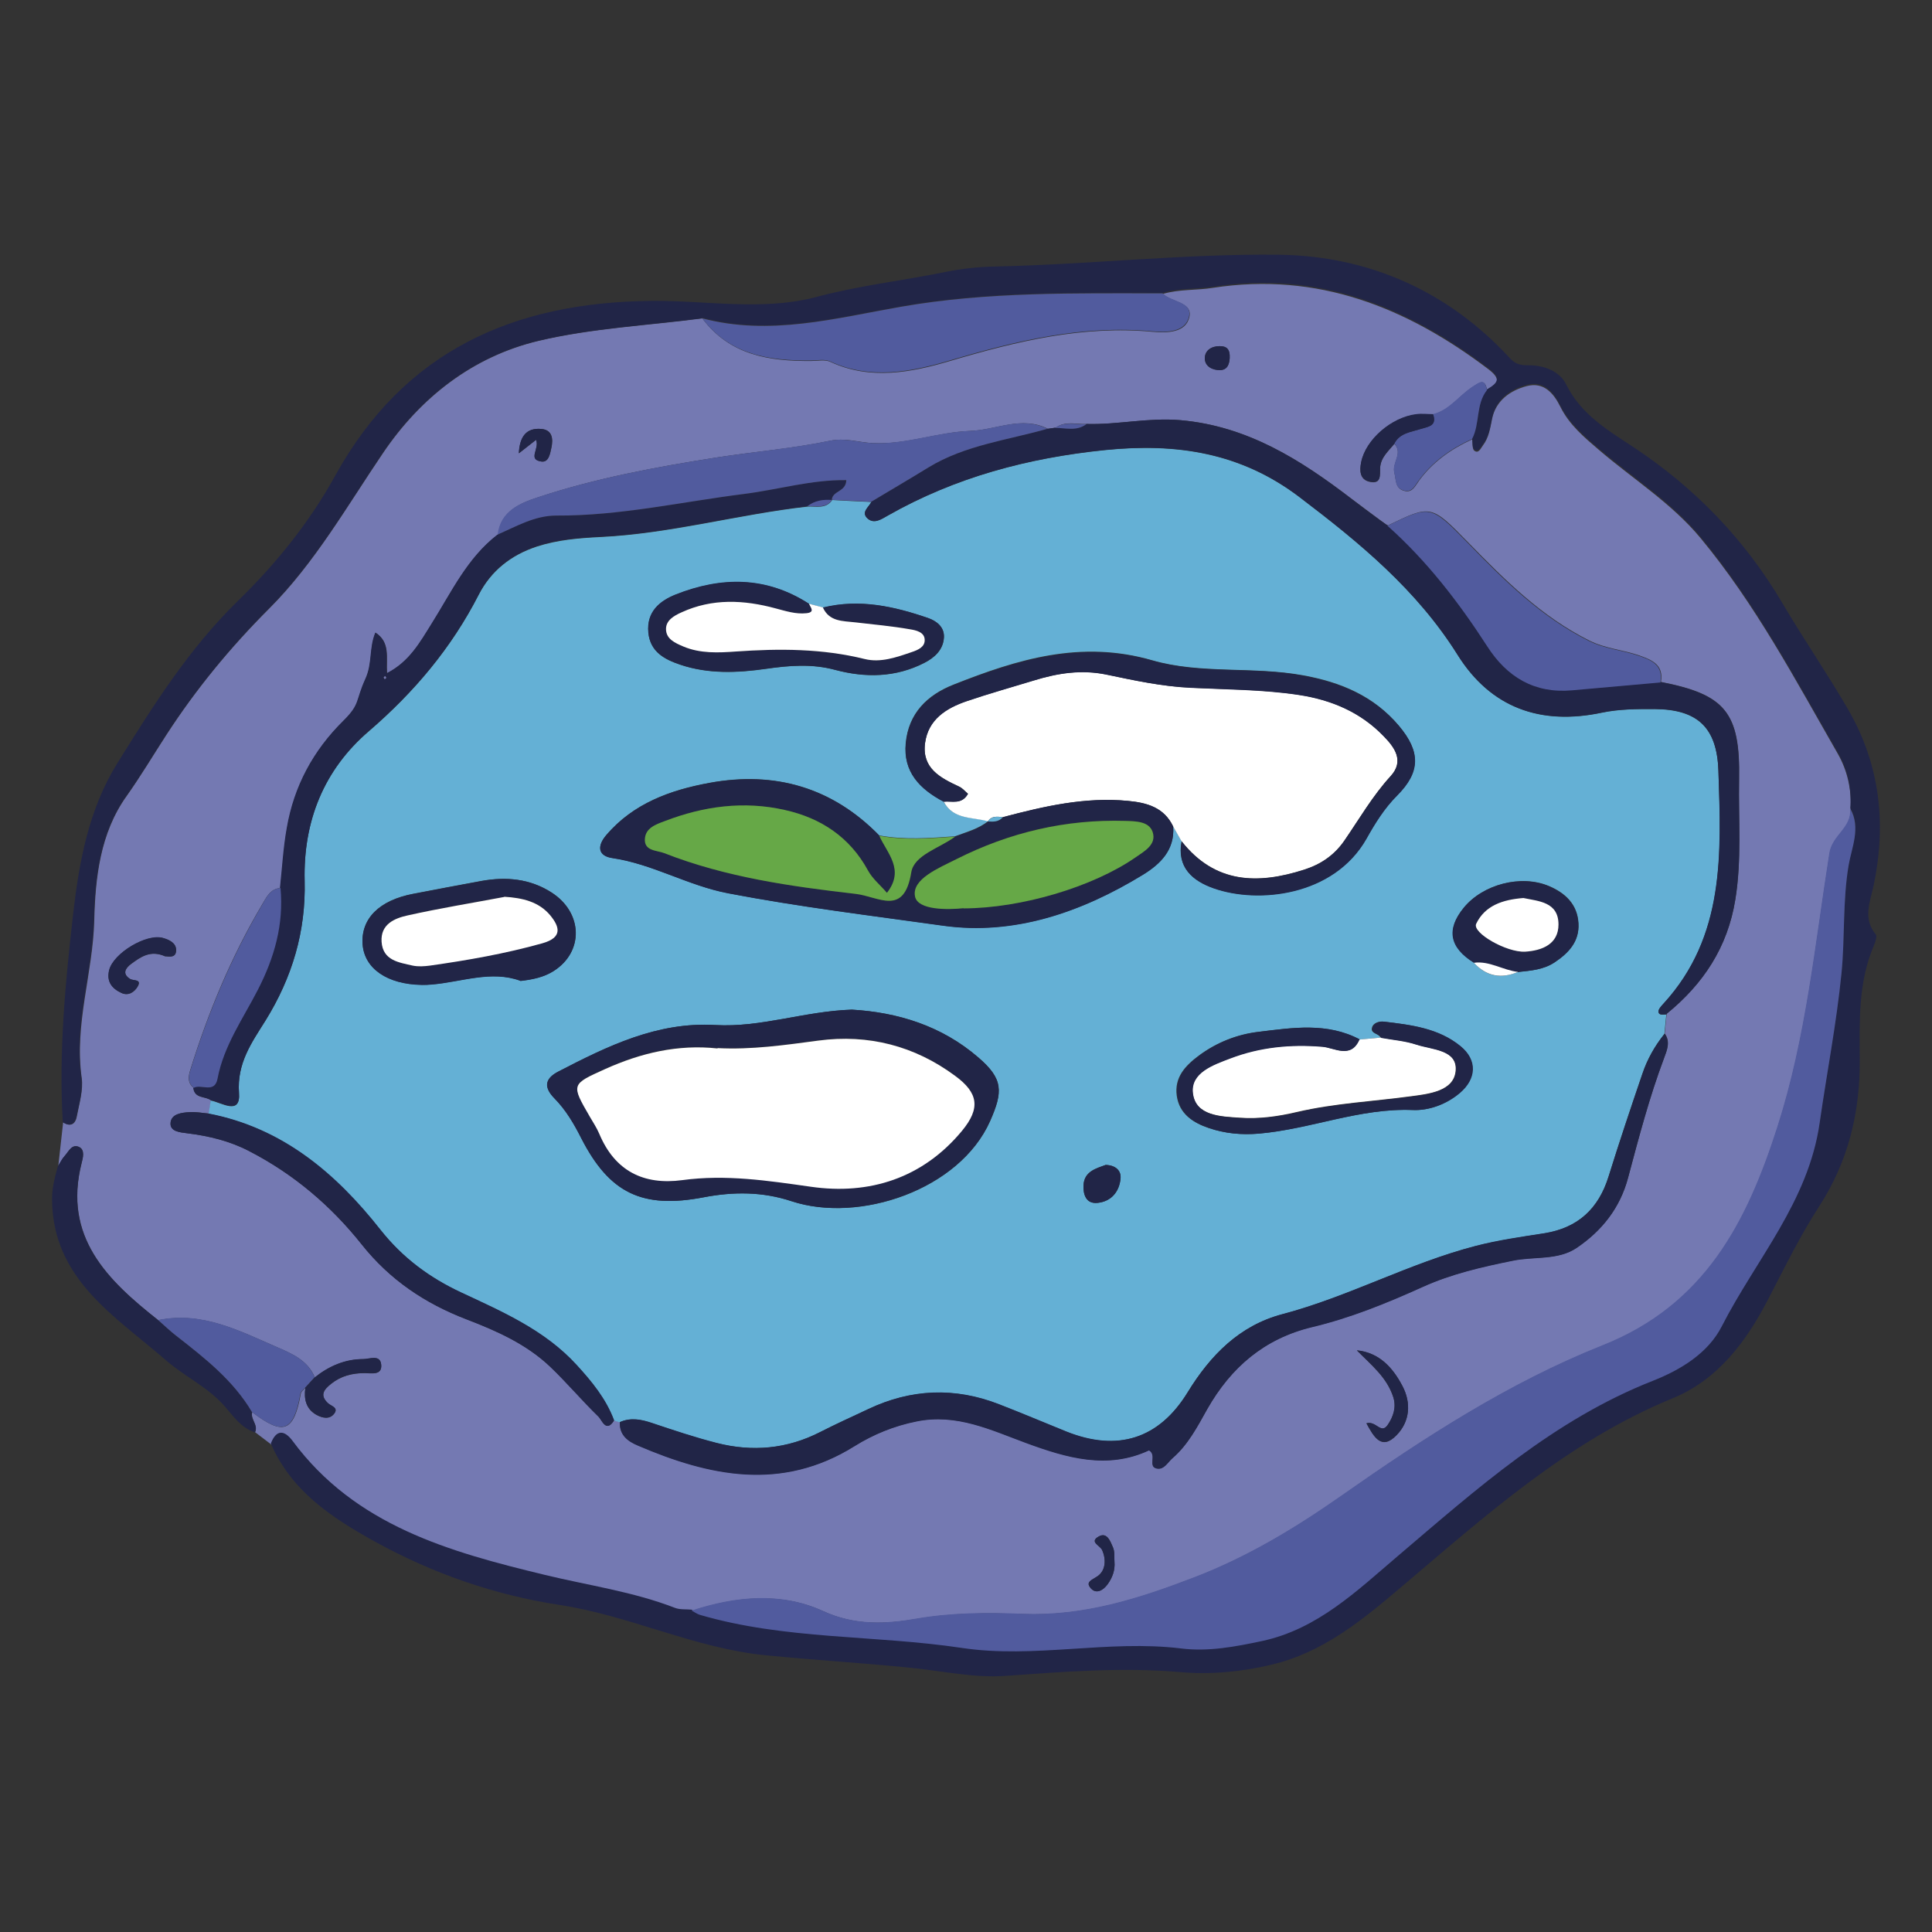 <?xml version="1.0" encoding="UTF-8"?>
<svg xmlns="http://www.w3.org/2000/svg" version="1.1" viewBox="0 0 1080 1080">
  <rect x="0" y="0" width="1080" height="1080" fill="#333333" stroke="none"/>
  <defs>
    <style>
      .cls-1 {
        fill: #64b0d5;
      }

      .cls-2 {
        fill: #66a847;
      }

      .cls-3 {
        fill: #212547;
      }

      .cls-4 {
        fill: #fff;
      }

      .cls-5 {
        fill: #7479b2;
      }

      .cls-6 {
        fill: #515b9e;
      }
    </style>
  </defs>
  <!-- Generator: Adobe Illustrator 28.6.0, SVG Export Plug-In . SVG Version: 1.2.0 Build 709)  -->
  <g>
    <g id="Layer_1">
      <g>
        <path class="cls-5" d="M151.4,807.3c-2.9-2.2-5.9-4.5-8.8-6.7,1.9-4.1-2.7-7.2-1.6-11.2,17.5,13.4,23.3,11.1,27.2-10.5.2-1.1,1.6-2,2.5-3-.9,6.3.4,11.8,6.3,15.1,3.2,1.7,7.2,2.7,9.8-.7,2.7-3.4-1.8-4.3-3.4-5.8-5-4.7-2-7.9,1.7-10.9,5.5-4.4,11.8-6,18.8-6,3.7,0,9.7,1.4,9.2-4.6-.5-5.9-6.6-3.2-10-3.2-10.2,0-19.1,3.9-27.1,10.2-3.9-9.5-12.6-13.2-21.1-16.9-21.2-9.2-42-20.1-66.4-15.1-28.4-22.4-53.4-46.5-42.8-88,.7-2.8,1.8-7.1-1.2-8.7-4.2-2.2-6.1,2.4-8.3,4.9-1.5,1.6-2.4,3.7-3.6,5.5.9-8.1,1.8-16.2,2.7-24.3,4.4,2.9,7,.7,7.7-3.5,1.3-7,3.6-14.4,2.7-21.2-4.3-30,6.3-58.7,7-88.4.6-23.3,3.2-48.5,18.1-69.3,7.8-11,14.7-22.6,22.1-34,16.6-25.7,35.8-49,57.6-70.8,25.4-25.4,43.4-57.1,63.6-86.9,21.1-31.2,50.2-53.9,86.8-62.7,29.9-7.1,61.1-8.6,91.7-12.6,15.4,20.6,37.4,24,60.9,23.8,3.6,0,7.7-.9,10.7.5,22.4,10.4,45.3,5.9,66.9-.5,37.2-11,74.2-20,113.4-16.3,7.8.7,18.5.6,20.4-8.4,1.8-8.2-10-8.1-14.8-12.8,9.2-2.7,18.7-1.9,28-3.4,58.5-9,108.2,10.9,153.8,45.4,7.3,5.5,5.8,8.3-.6,11.9-1.2-6.9-4.1-4.4-8-1.9-7.6,4.9-12.9,13.1-22.2,15.4-3.1,0-6.3-.4-9.4,0-13.8,1.7-28.3,14.2-30.8,26.8-.9,4.6-.9,9.7,4.9,10.9,6.5,1.3,5.5-3.8,5.7-7.8.3-5.8,4.7-9.4,8-13.5,5,5.4-1.5,10.7,0,16.3,1,3.9.4,8.4,5.1,9.9,4.9,1.5,6.3-2.4,8.8-5.8,7.6-10.3,17.9-17.6,29.6-22.9.3,2.2-.1,5.3,1.1,6.3,2.4,1.9,3.6-1.2,4.8-2.8,3.4-4.4,4.1-9.7,5.2-15,2.1-10.2,10.2-15.9,19.5-18.3,9.2-2.3,14.7,3.6,18.7,11.7,4.9,9.9,13.2,16.9,21.4,23.9,19.1,16.4,40.8,29.9,57,49.5,30.6,36.9,52.9,79.1,76.6,120.4,5.3,9.3,7.9,20,7.1,31.1,1,10.4-10,14.5-11.6,24.7-8.1,51.2-13,103-29,152.8-17.1,53.5-40.6,99.7-97.8,122.3-52.3,20.8-99.8,51.6-145.9,84-25.8,18.1-52.8,34.3-82.4,45.7-31,11.9-61.8,21.8-96.3,20.4-19.2-.8-39.2-.7-59,2.7-17.1,2.9-34.4,3.9-52.2-4.3-23.3-10.7-48.9-8.3-73.4-.2-3.1-.3-6.5,0-9.3-1-23.5-9.1-48.3-12.5-72.6-18.4-53.4-12.9-106-27.6-141.2-75-4.5-6-9-6.5-12.1,1.5ZM278.2,299c-17,13-25.7,32.1-36.7,49.6-6.5,10.4-12.5,21.4-25.1,27.8-.6-8.8,2-17.2-6.4-22.7-3.6,8.7-1.6,17-5.5,25.7-5.8,12.7-2.8,14.1-12.4,23.6-16.9,16.6-27.5,36.6-31.6,59.9-1.9,11.1-2.5,22.4-3.8,33.5-5.9.5-7.9,5.5-10.4,9.6-17.2,29.1-30,60.1-40,92.3-1.1,3.6-1.5,7.1,1.9,9.8.5,6.2,6.6,4.6,9.8,7-.4,2.5-.8,4.9-1.2,7.4-3.6-.3-7.2-1.1-10.7-.8-4.4.3-10.3.9-10.7,6-.4,5,5.6,5.3,9.3,5.8,12.1,1.5,23.8,4.3,34.7,10,24.8,12.8,45.7,30.6,62.9,52.2,15.6,19.7,35.3,32.9,58.5,41.8,16.8,6.4,33.4,13.8,46.7,26.4,9.5,8.9,17.9,19,27.2,28.1,1.7,1.7,4.2,9.3,8.7,1.9,1.1.4,2.1.7,3.2,1.1-.4,7.1,4.5,10.6,10,12.9,40.3,17.3,80.5,25.7,121.1.4,10.7-6.6,22.3-11.4,34.9-13.9,22.2-4.4,41.4,4.8,61.1,12.1,22.6,8.3,45.4,15,68.7,4.1,4.6,2.7-.9,9.2,4.5,10.2,3.9.7,5.9-3.5,8.6-5.8,8.7-7.5,13.9-17.6,19.4-27.4,13.3-23.4,32-39.5,58.7-45.9,21.4-5.1,41.8-13.5,61.9-22.5,16-7.2,33-11.1,50.2-14.6,11.9-2.4,25.3,0,35.8-7.2,14-9.5,24.2-22.2,28.7-39.3,6-22.5,11.9-45,20.1-66.8,1.5-4.1,3.7-9,.3-13.6.4-3.7.7-7.3,1.1-11,20.5-16.7,34.1-37.2,38.4-63.9,3.6-22.4,1.7-44.7,2.1-67.1.7-37.5-7.8-47.5-43.7-54.5,1.6-9.6-4.9-12.2-12.1-14.8-9.2-3.2-19-3.8-28.1-8.4-26.8-13.4-47.3-34-67.7-54.9-20.6-21.1-20.7-21-44.7-9.4,0,0-.8-.4-.8-.4-1.2-.8-2.3-1.7-3.5-2.5-5.4-4-10.8-8-16.2-12.1-28.5-21.8-58.1-40.5-95.3-43.8-17.8-1.6-35,2.6-52.5,2.1-5.9.3-12-1.9-17.5,2.1-1.4.2-2.9.4-4.3.6-14.6-7.4-28.9.7-43.4,1.2-18.3.7-35.9,7.8-54.6,6.8-7.9-.4-15.2-3.1-23.8-1.3-21,4.4-42.5,6.1-63.7,9.4-33.6,5.3-67.2,11.5-99.5,22.2-9.7,3.2-20.8,7.6-22.3,20.8ZM763.8,795.6c4.2,7.7,8.5,15.4,16.9,6.7,7.4-7.6,8.3-17.9,3.3-27.4-5.4-10.4-13-18.8-25.5-20,7.9,8.1,16.8,15,20.4,26.3,1.8,5.6,0,10.8-3.1,15.3-3.8,5.7-6.5-2.5-12-.8ZM92.4,534.6c2,0,6,1.2,6.1-3.4,0-4-3.8-5.8-7.3-6.8-9.3-2.6-27.7,8.5-30.1,17.9-1.6,6.4,1.4,10.3,6.8,12.8,4.1,1.9,7.4-.7,9.1-3.6,2.4-4.3-2.3-3.1-4.2-4.2-4.7-2.9-2.6-6.1.5-8.4,5.3-3.9,10.8-8,19.2-4.2ZM299.7,245.8c2.1,5.1-4.9,11,3,12.2,4.2.6,4.9-4.7,5.6-7.9,1-4.6.6-9.7-5.5-10.3-9.1-.9-12.3,5-12.7,13.6,3.1-2.4,6.1-4.8,9.7-7.6ZM623,873.1c-.2-2.7.2-5.6-.8-8-1.4-3.3-3.2-8.8-8-6.2-5.5,3.1.8,4.9,1.9,7.6,2.3,5.1,2.1,11.5-2.7,14.7-3.3,2.2-6.9,3.2-3.4,6.9,3,3.1,6.7.8,9.1-2.4,2.7-3.7,4.3-7.9,3.9-12.6ZM687.4,200.3c.3-5.2-1.8-6.8-5.6-6.8-4.7,0-8.3,2.5-8.3,6.8,0,4.6,4.4,6.7,8.6,6.6,4.5-.2,5.1-4.2,5.3-6.6Z"/>
        <path class="cls-3" d="M392.4,177.9c-30.6,4-61.8,5.5-91.7,12.6-36.6,8.8-65.7,31.5-86.8,62.7-20.1,29.8-38.2,61.5-63.6,86.9-21.8,21.8-40.9,45.2-57.6,70.8-7.3,11.3-14.2,23-22.1,34-14.9,20.9-17.5,46-18.1,69.3-.8,29.7-11.4,58.4-7,88.4,1,6.8-1.3,14.2-2.7,21.2-.8,4.2-3.3,6.4-7.7,3.5-2.3-39,1.4-78,5.8-116.5,3.3-28.8,8.6-58.2,24.6-84,20-32.2,40.1-64.2,67.5-90.9,21.4-20.9,40-43.9,54.5-70.2,38.5-69.6,99.5-96.8,176.8-97.5,30.7-.3,61.9,5.8,92.1-2.2,23.9-6.4,48.2-9.1,72.3-14,8.8-1.8,17.8-2.8,26.8-3,53.2-1.1,106.3-7.2,159.3-6.6,49.9.6,94.6,20.1,129.3,57.9,3.4,3.7,6.7,3.9,10.7,3.9,8.9,0,17.2,3.6,20.7,10.7,8.3,16.8,23.4,25.7,37.7,35.1,34.5,22.9,62.2,51.6,83.2,87.2,11.9,20.2,25.2,39.5,36.9,59.7,17.6,30.6,21.3,63.5,14.1,97.9-1.9,9.2-6.3,18.6,1.2,27.6.9,1.1-.4,4.4-1.2,6.4-8.7,20.5-7.9,42.1-7.8,63.7.2,29.4-6.4,56.7-22.7,81.9-10.7,16.5-19.4,34.4-28.5,51.9-12.3,23.8-28.2,45-53.3,55.3-58.7,24.1-104.8,65.8-152.2,105.9-21.7,18.4-43.6,36.4-72.3,43.1-16.8,4-33.9,5.6-51,4.1-32.5-2.8-64.8-.2-97.2,2.1-17.6,1.3-34.9-2.6-52.4-4.4-27.3-2.8-54.7-4.4-82-7.1-39.6-3.9-75.8-22.1-115-28.1-36.7-5.6-71.4-17.7-103.9-35.7-23.8-13.2-46.3-28.1-57.7-54.6,3.1-8,7.6-7.5,12.1-1.5,35.1,47.5,87.8,62.1,141.2,75,24.3,5.9,49.1,9.3,72.6,18.4,2.8,1.1,6.2.7,9.3,1,1.5.8,3,1.9,4.6,2.4,47.8,14.1,97.7,11.2,146.5,18.5,40.5,6.1,81.6-4.7,122.6.3,15.2,1.9,30.4-1,45.4-4.2,31-6.7,52.8-27.9,75.6-47.4,44.2-37.6,87.4-76.3,142.6-98,15.5-6.1,30.9-15.4,38.6-30.5,19.1-37.4,48.3-69.6,54.7-113.7,4-27.9,9.4-55.4,12.2-83.6,2-20.1.6-40.3,4-60.4,1.7-10,7-20.9,1-31.5.8-11.1-1.7-21.8-7.1-31.1-23.7-41.3-46-83.5-76.6-120.4-16.3-19.6-37.9-33.1-57-49.5-8.3-7.1-16.5-14.1-21.4-23.9-4-8.1-9.5-14-18.7-11.7-9.3,2.4-17.3,8.1-19.5,18.3-1.1,5.3-1.8,10.6-5.2,15-1.2,1.6-2.5,4.6-4.8,2.8-1.2-1-.8-4.1-1.1-6.3,4.5-8.6,1.9-19.3,8.3-27.3,6.4-3.7,7.9-6.4.6-11.9-45.7-34.5-95.3-54.5-153.8-45.4-9.3,1.4-18.9.7-28,3.4-48.9,0-97.7-1-146.3,7.5-36.7,6.4-73.5,16.5-111.2,6.4Z"/>
        <path class="cls-3" d="M32.5,651.7c1.2-1.9,2.1-3.9,3.6-5.5,2.3-2.5,4.1-7.1,8.3-4.9,3,1.6,2,5.9,1.2,8.7-10.6,41.5,14.4,65.6,42.8,88,3.4,2.9,6.6,6,10.1,8.8,16,12.4,31.9,24.8,42.4,42.7-1.1,4,3.6,7.1,1.6,11.2-7.7-2.5-12-9-17-14.7-9.3-10.6-22.4-16.6-32.5-25.4-28.2-24.6-63.8-45.4-63.9-90.4,0-6.4,1.6-12.4,3.3-18.4Z"/>
        <path class="cls-1" d="M931.5,567c-.4,3.7-.7,7.3-1.1,11-5.4,6.7-9.6,14.1-12.3,22.2-6.5,19-12.9,38.1-18.9,57.4-5.6,18.1-17.2,28.9-36.1,31.9-12.9,2-25.8,3.9-38.4,7.1-37,9.6-70.8,28.3-107.9,38.1-23.9,6.3-40.2,22.9-52.9,43.6-16,26.1-39.2,33.5-67.9,22-12.5-5-24.9-10.3-37.5-15.2-24.8-9.7-49.2-8.7-73.3,2.7-8.9,4.3-18,8.3-26.8,12.8-18.5,9.5-37.9,11.1-57.8,6.1-12.2-3.1-24.1-7.1-36-11.1-6.2-2.1-12.1-3.3-18.3-.5-1.1-.4-2.1-.7-3.2-1.1-4.5-11.9-12.3-21.5-20.9-30.9-17.9-19.5-41.4-29.7-64.5-40.5-17.7-8.3-32.7-19.4-45.2-35.1-24.9-31.5-54.8-56.9-95.9-64.9.4-2.5.8-4.9,1.2-7.4,6.1,1.1,16.7,8.6,15.8-4.1-1.3-16.7,7.2-28.4,14.8-40.5,14.9-24.1,22.6-49.8,21.9-78-.9-33.5,10.7-62.3,36-83.9,25.3-21.8,46.1-46.5,61.3-76.2,6.9-13.4,18.1-22.2,32.3-26.9,11.6-3.8,23.6-4.8,35.8-5.4,39.1-1.9,76.9-12.6,115.6-17,4.8-.3,10.2,1.5,13.8-3.5v-.2c7.2.4,14.6.8,22,1.1-1.4,3-6,5.8-2.1,9.3,3.7,3.3,7.9.2,11.2-1.6,37.8-21.5,78.5-32.3,121.7-36.7,39.7-4,75.7,1.4,108.5,26.3,33.6,25.5,65.6,51.8,88.4,88.2,18.5,29.5,46.3,39.6,80.7,32.3,9.6-2,19.7-2.1,29.6-2,23.9.2,34.7,10.4,35.5,34.5,1.6,46.1,3.9,92.5-30.7,130.2-1.2,1.3-2.9,3.1-2.8,4.5.2,2.2,2.7,1.5,4.4,1.5ZM823.9,538.2c7,7.7,15.2,9.1,24.7,5.1,7.1-.7,14.3-1.2,20.5-5.4,7.8-5.2,13.9-11.6,13.3-21.8-.6-10.7-7.5-17-16.5-20.8-15.6-6.6-36.9-1-47.6,12.1-9.8,12-7.9,22.2,5.7,30.7ZM460,339.6c-2.6-.7-5.1-1.3-7.7-2-23.9-15.4-49-15.2-74.5-5.2-9,3.5-16.4,9.7-15.3,21.3,1,10.9,9.2,15,17.8,17.9,15.7,5.3,32,4.6,48,2.3,13-1.9,25.6-2.9,38.6.6,16.9,4.5,33.8,4.3,49.8-3.9,5.7-2.9,10.6-7.3,11-14.2.3-5.9-4.2-9.2-8.7-10.8-19.1-6.6-38.6-11-58.9-5.9ZM771.9,580c-4,.4-7.9.7-11.9,1.1-18.2-9.7-37.6-6.6-56.5-4.3-12,1.4-23.4,5.9-33.4,13.3-7.5,5.6-13.7,12.1-12.3,22.4,1.4,10.2,9.1,15.1,17.9,18.1,9,3,18.3,3.9,27.8,3.1,29-2.5,56.4-14.4,86.1-13.2,8.7.4,18.5-3,26.1-9.4,9.5-8.1,10.1-18.6.5-26.3-12.4-10.1-27.7-11.9-42.8-13.7-2.2-.3-5.8.5-6.5,3.5-.8,3.4,4,3,4.9,5.6ZM491.6,467.1c-26.3-27-58.5-36.2-95-29.5-21.9,4-42.6,11.5-57.7,29.2-5.1,6-4.7,11.6,3.4,12.8,22.6,3.4,42.2,15.4,64.8,19.7,39.9,7.7,80.1,12.5,120.1,18.1,39.6,5.5,77.4-7.5,111.6-28.4,9.8-6,18-13.9,17-27,1.6,2.7,3.1,5.5,4.7,8.2-2.8,14.6,6.1,22.1,17.8,26.2,24.8,8.8,67.2,4.5,85.5-27.7,4.8-8.5,10-16.9,17.1-24.1,13.2-13.2,13.2-24.5,1.1-38.9-14-16.7-32.6-24.4-53.6-28.2-28-5.1-57.3-.6-84.3-8.4-39.8-11.5-75.3-.6-111.1,13.6-14.7,5.8-25.1,16-26.7,32.6-1.6,16.2,7.9,25.8,21.1,32.7,5.4,10.3,16.2,8.5,25,11-5.5,4.4-12.2,6.1-18.6,8.5-14.1,1-28.2,2.1-42.3-.5ZM476.2,564.4c-26.6.9-50.8,10.1-76.3,8.6-32.4-1.9-60.3,11.8-87.9,26.1-7.6,4-7.9,8.9-2,14.9,6.4,6.5,10.9,14.2,15,22.3,15.7,30.7,34,39.6,68.4,33,16.7-3.2,32.9-3.2,49.2,2.2,37.7,12.5,93.8-6.3,110.9-44.8,7.3-16.5,7.4-23.6-6.6-35.6-20.6-17.8-45.2-25.2-70.6-26.7ZM290.9,548.3c6.9-.8,13.1-2.1,18.5-5.5,17.1-10.7,16.6-32.7-1.2-44-11.9-7.6-25.2-8.8-38.9-6.4-12.8,2.3-25.5,4.8-38.2,7.2-19.1,3.6-29.4,13.9-28.4,28.2,1,13.6,13.8,22.4,33.1,22.7,1.8,0,3.6,0,5.4-.2,16.8-1.4,33.3-8.1,49.7-2.1ZM618.1,651.2c-5.3,1.9-12,3.6-12.4,11.3-.2,4.9,1.2,10.7,8,9.9,7.6-.9,12-6.3,12.7-13.6.4-4.4-2.7-7.4-8.3-7.6Z"/>
        <path class="cls-6" d="M1034.4,452.2c5.9,10.6.7,21.5-1,31.5-3.4,20.1-2,40.3-4,60.4-2.8,28.1-8.2,55.7-12.2,83.6-6.3,44.1-35.6,76.3-54.7,113.7-7.7,15.1-23.1,24.4-38.6,30.5-55.2,21.7-98.4,60.4-142.6,98-22.8,19.4-44.7,40.7-75.6,47.4-15,3.2-30.2,6.1-45.4,4.2-40.9-5-82.1,5.8-122.6-.3-48.7-7.3-98.7-4.5-146.5-18.5-1.6-.5-3.1-1.6-4.6-2.4,24.5-8.1,50.1-10.5,73.4.2,17.9,8.2,35.2,7.3,52.2,4.3,19.7-3.4,39.8-3.5,59-2.7,34.5,1.4,65.3-8.5,96.3-20.4,29.6-11.3,56.6-27.6,82.4-45.7,46.2-32.4,93.6-63.2,145.9-84,57.2-22.7,80.7-68.8,97.8-122.3,16-49.9,20.9-101.6,29-152.8,1.6-10.2,12.6-14.3,11.6-24.7Z"/>
        <path class="cls-3" d="M931.5,567c-1.7,0-4.2.7-4.4-1.5-.1-1.4,1.6-3.2,2.8-4.5,34.5-37.7,32.2-84.1,30.7-130.2-.8-24.2-11.6-34.3-35.5-34.5-9.9,0-20,0-29.6,2-34.4,7.3-62.2-2.7-80.7-32.3-22.8-36.4-54.8-62.7-88.4-88.2-32.7-24.9-68.7-30.3-108.5-26.3-43.2,4.4-83.9,15.2-121.7,36.7-3.3,1.9-7.5,4.9-11.2,1.6-3.9-3.5.7-6.3,2.1-9.3,10.7-6.4,21.4-12.7,32-19.2,20.5-12.5,44.1-15.2,66.5-21.6,1.4-.2,2.9-.4,4.3-.6,5.9,0,12.1,2.1,17.5-2.1,17.5.5,34.7-3.7,52.5-2.1,37.3,3.3,66.9,22,95.3,43.8,5.3,4.1,10.8,8.1,16.2,12.1,1.2.8,2.3,1.7,3.5,2.5,0,0,.8.4.8.4,22,19.6,39.8,42.6,55.7,67.3,11.1,17.2,26.4,26.6,47.5,24.7,16.5-1.5,33-2.9,49.5-4.4,35.9,7,44.4,17,43.7,54.5-.4,22.3,1.6,44.7-2.1,67.1-4.3,26.7-17.9,47.2-38.4,63.9Z"/>
        <path class="cls-3" d="M346.4,795c6.2-2.8,12.1-1.6,18.3.5,11.9,4,23.9,8,36,11.1,19.9,5.1,39.2,3.4,57.8-6.1,8.8-4.5,17.8-8.6,26.8-12.8,24-11.4,48.5-12.4,73.3-2.7,12.6,4.9,25,10.1,37.5,15.2,28.7,11.5,51.9,4.1,67.9-22,12.7-20.7,29-37.3,52.9-43.6,37.1-9.8,70.9-28.5,107.9-38.1,12.6-3.3,25.5-5.1,38.4-7.1,18.9-3,30.5-13.7,36.1-31.9,6-19.2,12.4-38.3,18.9-57.4,2.8-8.1,6.9-15.5,12.3-22.2,3.4,4.6,1.2,9.5-.3,13.6-8.2,21.8-14.1,44.3-20.1,66.8-4.5,17.1-14.7,29.8-28.7,39.3-10.5,7.1-23.8,4.7-35.8,7.2-17.3,3.5-34.3,7.4-50.2,14.6-20.1,9.1-40.5,17.4-61.9,22.5-26.7,6.4-45.4,22.5-58.7,45.9-5.5,9.8-10.7,19.9-19.4,27.4-2.6,2.3-4.7,6.5-8.6,5.8-5.5-1,.1-7.5-4.5-10.2-23.3,10.9-46.1,4.2-68.7-4.1-19.8-7.3-38.9-16.6-61.1-12.1-12.6,2.5-24.2,7.2-34.9,13.9-40.6,25.3-80.8,16.9-121.1-.4-5.5-2.3-10.3-5.8-10-12.9Z"/>
        <path class="cls-3" d="M451.3,283c-38.7,4.4-76.6,15.1-115.6,17-12.2.6-24.2,1.5-35.8,5.4-14.2,4.7-25.5,13.5-32.3,26.9-15.2,29.7-36,54.4-61.3,76.2-25.2,21.7-36.8,50.4-36,83.9.7,28.2-6.9,53.9-21.9,78-7.6,12.2-16,23.8-14.8,40.5,1,12.7-9.7,5.2-15.8,4.1-3.2-2.4-9.2-.9-9.8-7,4.2-2.3,11.7,3.4,13.3-5.1,3.5-18.5,14.3-33.6,22.6-49.8,9.2-17.9,14.6-36.5,12.6-56.8,1.2-11.2,1.8-22.5,3.8-33.5,4-23.3,14.7-43.2,31.6-59.9,9.6-9.5,6.6-10.9,12.4-23.6,3.9-8.7,1.9-17,5.5-25.7,8.4,5.5,5.9,13.9,6.4,22.7,12.6-6.4,18.6-17.4,25.1-27.8,11-17.5,19.8-36.5,36.7-49.6,10.6-4.6,20.7-10.7,32.8-10.6,35.6.2,70.1-7.7,105.1-12.1,18.9-2.4,37.6-8.1,57-7.7-.2,6.6-7.8,5.8-8.1,11,0,0,.1.2.1.2-5-.5-9.7.3-13.8,3.5ZM216,378.9c-.2-.3-.4-.6-.7-1-.3.3-.8.5-.8.8,0,.3.4.6.6,1,.3-.3.6-.5.9-.8Z"/>
        <path class="cls-6" d="M392.4,177.9c37.8,10.1,74.6,0,111.2-6.4,48.6-8.5,97.4-7.5,146.3-7.5,4.8,4.8,16.6,4.6,14.8,12.8-1.9,9-12.6,9.1-20.4,8.4-39.2-3.7-76.2,5.3-113.4,16.3-21.6,6.4-44.4,10.9-66.9.5-3-1.4-7.1-.5-10.7-.5-23.5.2-45.6-3.1-60.9-23.8Z"/>
        <path class="cls-6" d="M465,279.4c.4-5.2,7.9-4.3,8.1-11-19.4-.3-38.1,5.3-57,7.7-35,4.4-69.6,12.3-105.1,12.1-12.1,0-22.2,6-32.8,10.6,1.5-13.2,12.6-17.6,22.3-20.8,32.4-10.7,65.9-16.9,99.5-22.2,21.2-3.3,42.7-5.1,63.7-9.4,8.6-1.8,15.9.9,23.8,1.3,18.6.9,36.3-6.2,54.6-6.8,14.4-.5,28.7-8.6,43.4-1.2-22.4,6.4-46,9.1-66.5,21.6-10.6,6.5-21.3,12.8-32,19.2-7.4-.4-14.7-.8-22.1-1.1Z"/>
        <path class="cls-6" d="M928.3,381.5c-16.5,1.5-33,2.9-49.5,4.4-21.1,1.9-36.5-7.5-47.5-24.7-15.9-24.6-33.7-47.7-55.7-67.3,23.9-11.6,24.1-11.7,44.7,9.4,20.4,21,41,41.5,67.7,54.9,9.2,4.6,18.9,5.2,28.1,8.4,7.3,2.5,13.7,5.2,12.1,14.8Z"/>
        <path class="cls-3" d="M116.8,622.5c41.2,8,71,33.3,95.9,64.9,12.4,15.7,27.4,26.8,45.2,35.1,23.1,10.8,46.7,21,64.5,40.5,8.6,9.4,16.4,18.9,20.9,30.9-4.5,7.4-6.9-.2-8.7-1.9-9.4-9.1-17.8-19.1-27.2-28.1-13.3-12.6-29.8-19.9-46.7-26.4-23.2-8.9-42.8-22.1-58.5-41.8-17.2-21.7-38.1-39.4-62.9-52.2-10.9-5.7-22.6-8.5-34.7-10-3.7-.5-9.7-.8-9.3-5.8.4-5.1,6.3-5.8,10.7-6,3.5-.2,7.2.5,10.7.8Z"/>
        <path class="cls-6" d="M140.9,789.4c-10.5-17.8-26.4-30.2-42.4-42.7-3.5-2.7-6.7-5.8-10.1-8.8,24.4-5.1,45.2,5.9,66.4,15.1,8.6,3.7,17.2,7.4,21.1,16.9-1.8,2-3.6,3.9-5.4,5.9-.8,1-2.2,1.9-2.5,3-3.9,21.7-9.7,23.9-27.2,10.5Z"/>
        <path class="cls-6" d="M156.8,496.4c1.9,20.3-3.4,38.9-12.6,56.8-8.3,16.2-19.1,31.3-22.6,49.8-1.6,8.5-9.1,2.8-13.3,5.1-3.4-2.7-3-6.3-1.9-9.8,10-32.2,22.9-63.2,40-92.3,2.4-4.1,4.4-9.1,10.4-9.6Z"/>
        <path class="cls-6" d="M831.2,218.1c-6.3,8-3.8,18.7-8.3,27.3-11.7,5.3-22,12.6-29.6,22.9-2.6,3.4-3.9,7.3-8.8,5.8-4.8-1.4-4.1-6-5.1-9.9-1.5-5.6,5-10.9,0-16.3,3.1-5.9,9.3-6.3,14.7-8.1,4.3-1.4,9.3-1.6,6.9-8.3,9.3-2.3,14.6-10.5,22.2-15.4,3.9-2.5,6.8-5,8,1.9Z"/>
        <path class="cls-3" d="M801.1,231.5c2.4,6.7-2.7,7-6.9,8.3-5.4,1.7-11.6,2.2-14.7,8.1-3.3,4.1-7.7,7.6-8,13.5-.2,4,.8,9.2-5.7,7.8-5.8-1.2-5.8-6.3-4.9-10.9,2.5-12.6,16.9-25.1,30.8-26.8,3.1-.4,6.3,0,9.4,0Z"/>
        <path class="cls-3" d="M170.6,775.8c1.8-2,3.6-3.9,5.4-5.9,7.9-6.3,16.9-10.2,27.1-10.2,3.5,0,9.5-2.8,10,3.2.5,6-5.5,4.6-9.2,4.6-7,0-13.4,1.6-18.8,6-3.8,3-6.8,6.2-1.7,10.9,1.6,1.5,6,2.4,3.4,5.8-2.6,3.4-6.7,2.4-9.8.7-5.9-3.2-7.2-8.8-6.3-15.1Z"/>
        <path class="cls-3" d="M763.8,795.6c5.5-1.6,8.2,6.5,12,.8,3-4.5,4.8-9.7,3.1-15.3-3.5-11.3-12.5-18.2-20.4-26.3,12.5,1.3,20.1,9.7,25.5,20,5,9.5,4.1,19.9-3.3,27.4-8.5,8.7-12.7,1-16.9-6.7Z"/>
        <path class="cls-3" d="M92.4,534.6c-8.3-3.8-13.9.3-19.2,4.2-3,2.2-5.2,5.5-.5,8.4,1.9,1.2,6.6,0,4.2,4.2-1.7,2.9-5,5.5-9.1,3.6-5.4-2.5-8.4-6.4-6.8-12.8,2.4-9.4,20.9-20.6,30.1-17.9,3.5,1,7.4,2.8,7.3,6.8,0,4.6-4.1,3.5-6.1,3.4Z"/>
        <path class="cls-3" d="M299.7,245.8c-3.6,2.8-6.6,5.2-9.7,7.6.4-8.6,3.7-14.5,12.7-13.6,6.1.6,6.4,5.7,5.5,10.3-.7,3.2-1.4,8.5-5.6,7.9-7.9-1.1-.8-7.1-3-12.2Z"/>
        <path class="cls-3" d="M623,873.1c.4,4.7-1.2,8.9-3.9,12.6-2.3,3.2-6.1,5.5-9.1,2.4-3.5-3.7,0-4.7,3.4-6.9,4.8-3.2,5-9.6,2.7-14.7-1.2-2.6-7.4-4.5-1.9-7.6,4.7-2.7,6.5,2.9,8,6.2,1,2.3.6,5.3.8,8Z"/>
        <path class="cls-3" d="M687.4,200.3c-.2,2.5-.8,6.5-5.3,6.6-4.2.1-8.6-2-8.6-6.6,0-4.3,3.5-6.8,8.3-6.8,3.8,0,5.9,1.5,5.6,6.8Z"/>
        <path class="cls-6" d="M607.3,237.1c-5.4,4.1-11.6,2.1-17.5,2.1,5.4-3.9,11.6-1.8,17.5-2.1Z"/>
        <path class="cls-6" d="M774.8,293.5c-1.2-.8-2.3-1.7-3.5-2.5,1.2.8,2.3,1.7,3.5,2.5Z"/>
        <path class="cls-4" d="M660.5,470.3c-1.6-2.7-3.1-5.5-4.7-8.3-5.1-10.7-14.7-13.3-25.3-14.3-24-2.3-47,3.1-69.9,9.1-3.1-.3-6.3-.9-8.4,2.4h.3c-8.8-2.6-19.6-.8-25-11.1,4.7-.5,10.1,1.8,13.6-4.4-1.5-1.3-3-3.1-4.9-4-10.5-4.9-20.9-10.2-19.1-24.3,1.7-13.4,11.8-19.6,23.3-23.5,12.3-4.2,24.8-7.7,37.3-11.5,13.5-4.1,26.9-6.3,41.1-3.3,15.4,3.3,30.7,6.6,46.6,7.3,20.2,1,40.5.9,60.6,4,18.4,2.8,34.6,9.7,47.5,23.1,6,6.2,11.7,13.8,3.9,22.3-10.1,11-17.5,23.9-25.9,36.1-5.6,8.1-13.1,13.2-22.4,16.2-26.1,8.4-50,7.8-68.6-15.9Z"/>
        <path class="cls-3" d="M560.6,456.8c22.9-6.1,45.9-11.4,69.9-9.1,10.6,1,20.2,3.6,25.3,14.3,1,13.2-7.2,21.1-17,27.1-34.2,20.9-72,34-111.6,28.4-40-5.6-80.3-10.5-120.1-18.1-22.6-4.3-42.2-16.4-64.8-19.7-8.2-1.2-8.6-6.8-3.4-12.8,15.2-17.8,35.9-25.2,57.7-29.2,36.5-6.7,68.7,2.5,95,29.5,4.6,9.9,14.4,19,4.3,31.9-3.8-4.4-8.1-7.9-10.6-12.5-10.2-18.7-26.3-29.2-46.4-33.8-22.9-5.2-45.3-2.3-67.2,6.2-5.1,2-10.7,4-11.1,9.9-.5,6.9,6.7,6.4,10.8,8,34.4,13.5,70.6,18.6,107.1,22.8,12.8,1.5,27,12.8,31-12.1,1.6-9.7,15.9-13.5,24.5-19.9,6.4-2.4,13.1-4.1,18.6-8.5,0,0-.3,0-.3,0,3.1.3,6.1.3,8.4-2.4ZM538.6,507.7c32.6,0,72.5-12.1,96-28.4,5.2-3.6,12.1-7.3,9.7-14.4-2-5.9-9.2-5.9-15.2-6.1-33.3-1-64.8,6.4-94.5,21.4-9.9,5-25,11.1-23.1,20.8,1.5,7.8,18.4,7.4,27.1,6.6Z"/>
        <path class="cls-3" d="M476.2,564.4c25.4,1.5,50,8.9,70.6,26.7,14,12,13.9,19.1,6.6,35.6-17.1,38.4-73.2,57.2-110.9,44.8-16.3-5.4-32.5-5.4-49.2-2.2-34.4,6.6-52.7-2.4-68.4-33-4.1-8.1-8.6-15.8-15-22.3-5.9-6-5.6-10.9,2-14.9,27.6-14.3,55.5-28,87.9-26.1,25.5,1.5,49.7-7.7,76.3-8.6ZM401.1,585.9c-22.1-2.4-42.8,2.5-62.8,11.5-19.1,8.6-19.1,8.5-8.5,26.8,1.8,3.1,3.8,6.1,5.2,9.4,8.7,20.8,24.9,28.9,46.4,25.9,24.3-3.3,47.8.3,71.9,3.7,32.7,4.7,62.6-4.7,84.5-31.3,10.4-12.5,9-21.1-3.9-30.7-22.7-16.7-48.5-23.4-76.4-19.7-18.8,2.5-37.4,5.2-56.4,4.2Z"/>
        <path class="cls-3" d="M660.5,470.3c18.6,23.7,42.5,24.3,68.6,15.9,9.4-3,16.8-8.1,22.4-16.2,8.4-12.2,15.8-25,25.9-36.1,7.8-8.6,2.1-16.2-3.9-22.3-12.9-13.4-29.1-20.3-47.5-23.1-20.1-3-40.4-3-60.6-4-15.8-.8-31.2-4.1-46.6-7.3-14.3-3-27.7-.9-41.1,3.3-12.4,3.8-25,7.3-37.3,11.5-11.4,3.9-21.5,10.2-23.3,23.5-1.8,14.1,8.6,19.4,19.1,24.3,1.9.9,3.3,2.7,4.9,4-3.5,6.2-9,3.9-13.6,4.4-13.2-7-22.7-16.6-21.1-32.7,1.6-16.6,12-26.8,26.7-32.6,35.8-14.1,71.3-25,111.1-13.6,27,7.8,56.3,3.2,84.3,8.4,20.9,3.9,39.5,11.6,53.6,28.2,12.1,14.4,12.1,25.7-1.1,38.9-7.1,7.1-12.3,15.5-17.1,24.1-18.3,32.2-60.7,36.5-85.5,27.7-11.6-4.1-20.6-11.6-17.8-26.2Z"/>
        <path class="cls-2" d="M533.9,467.7c-8.6,6.4-22.9,10.2-24.5,19.9-4,24.9-18.2,13.6-31,12.1-36.4-4.2-72.7-9.3-107.1-22.8-4.1-1.6-11.3-1.1-10.8-8,.4-6,5.9-8,11.1-9.9,21.8-8.4,44.3-11.4,67.2-6.2,20.1,4.5,36.2,15.1,46.4,33.8,2.5,4.6,6.9,8.2,10.6,12.5,10.1-12.9.2-22-4.3-31.9,14.1,2.6,28.2,1.5,42.3.5Z"/>
        <path class="cls-4" d="M760,581.1c4-.4,7.9-.7,11.9-1.1,6.6,1.2,13.4,1.7,19.7,3.8,8.8,2.9,23.2,2.8,22.1,14.8-1,11.4-15,12.9-24.9,14.2-21.3,2.9-42.8,3.9-63.8,8.8-10.6,2.5-21.3,4-32,3.2-10.6-.7-24.6-1-26.3-13.7-1.5-11.5,11.4-15.9,20.9-19.6,16.5-6.3,33.7-8,51.5-6.5,6.7.6,15.9,7.1,20.7-4.1Z"/>
        <path class="cls-3" d="M460,339.6c20.3-5,39.8-.7,58.9,5.9,4.6,1.6,9.1,5,8.7,10.8-.4,7-5.3,11.3-11,14.2-16,8.2-32.9,8.4-49.8,3.9-13-3.5-25.6-2.4-38.6-.6-16,2.3-32.3,3-48-2.3-8.5-2.9-16.7-7-17.8-17.9-1.1-11.6,6.3-17.7,15.3-21.3,25.5-10.1,50.6-10.3,74.5,5.2,1,2.2,3.7,4.8-1.5,5.3-5.9.6-11.4-1.2-17.1-2.7-17.7-4.8-35.3-5.8-52.6,2.2-4.3,2-8.7,4.5-8.7,9.3,0,5.5,5,7.8,9.7,9.8,9.5,3.9,19.5,3.5,29.3,2.8,24.3-1.7,48.2-1.7,72.1,4.2,8.9,2.2,17.7-1,26.3-3.9,3.6-1.2,7.4-2.9,7.2-6.9-.2-4.3-5-5.3-8.1-5.8-10.1-1.8-20.4-2.7-30.7-3.9-7-.8-14.5-.4-18.1-8.3Z"/>
        <path class="cls-3" d="M760,581.1c-4.8,11.1-14,4.6-20.7,4.1-17.8-1.5-35,.2-51.5,6.5-9.5,3.6-22.4,8-20.9,19.6,1.6,12.7,15.7,12.9,26.3,13.7,10.7.7,21.4-.7,32-3.2,21-4.9,42.5-5.9,63.8-8.8,9.8-1.3,23.8-2.9,24.9-14.2,1.1-12-13.3-11.9-22.1-14.8-6.3-2.1-13.1-2.6-19.7-3.8-.9-2.6-5.7-2.2-4.9-5.6.7-2.9,4.3-3.7,6.5-3.5,15.1,1.8,30.5,3.6,42.8,13.7,9.5,7.8,9,18.3-.5,26.3-7.6,6.4-17.4,9.8-26.1,9.4-29.7-1.2-57.1,10.7-86.1,13.2-9.6.8-18.9,0-27.8-3.1-8.8-2.9-16.5-7.9-17.9-18.1-1.4-10.3,4.8-16.8,12.3-22.4,9.9-7.4,21.4-11.9,33.4-13.3,19-2.3,38.3-5.4,56.5,4.3Z"/>
        <path class="cls-3" d="M290.9,548.3c-16.4-6-32.9.7-49.7,2.1-1.8.2-3.6.2-5.4.2-19.3-.3-32.1-9.1-33.1-22.7-1-14.3,9.3-24.6,28.4-28.2,12.7-2.4,25.5-4.9,38.2-7.2,13.7-2.5,26.9-1.3,38.9,6.4,17.7,11.3,18.2,33.3,1.2,44-5.4,3.4-11.5,4.7-18.5,5.5ZM281.9,501.3c-18,3.4-36.1,6.3-53.9,10.3-7.4,1.6-15.3,4.9-14.7,14.7.7,10.6,9.7,11.7,17.5,13.4,3,.7,6.3.5,9.4,0,21.2-3,42.3-6.7,63-12.5,11.7-3.3,9.4-9.4,4.4-15.6-6.4-7.8-15.7-9.8-25.7-10.4Z"/>
        <path class="cls-4" d="M460,339.6c3.6,8,11.2,7.5,18.1,8.3,10.2,1.2,20.5,2.1,30.7,3.9,3.1.5,8,1.5,8.1,5.8.2,4-3.6,5.7-7.2,6.9-8.5,2.9-17.4,6.1-26.3,3.9-23.8-5.9-47.8-5.9-72.1-4.2-9.7.7-19.8,1.2-29.3-2.8-4.7-2-9.7-4.2-9.7-9.8,0-4.8,4.4-7.4,8.7-9.3,17.2-7.9,34.9-7,52.6-2.2,5.7,1.5,11.2,3.3,17.1,2.7,5.1-.5,2.5-3.1,1.5-5.3,2.6.7,5.1,1.3,7.7,2Z"/>
        <path class="cls-3" d="M823.9,538.2c-13.7-8.5-15.6-18.6-5.7-30.7,10.7-13.1,32-18.7,47.6-12.1,9.1,3.9,15.9,10.2,16.5,20.8.6,10.2-5.5,16.6-13.3,21.8-6.2,4.1-13.4,4.6-20.5,5.4-8.4-.9-15.8-6.3-24.7-5.1ZM851.6,502c-11.6.9-21.5,4.2-26.4,14.4-2.4,4.9,16.9,16.1,27.3,15.6,9.7-.5,18.7-4.2,18.7-15.2,0-12.7-11.2-13-19.6-14.8Z"/>
        <path class="cls-3" d="M618.1,651.2c5.6.2,8.7,3.2,8.3,7.6-.7,7.3-5.1,12.8-12.7,13.6-6.8.8-8.3-5-8-9.9.4-7.7,7.1-9.3,12.4-11.3Z"/>
        <path class="cls-4" d="M823.9,538.2c8.8-1.2,16.3,4.2,24.7,5.1-9.4,4-17.7,2.5-24.7-5.1Z"/>
        <path class="cls-6" d="M451.3,283c4.1-3.2,8.8-3.9,13.8-3.5-3.6,5-9,3.2-13.8,3.5Z"/>
        <path class="cls-5" d="M216,378.9c-.3.3-.6.5-.9.8-.2-.3-.6-.7-.6-1,0-.3.5-.5.8-.8.2.3.4.6.7,1Z"/>
        <path class="cls-1" d="M560.6,456.8c-2.3,2.7-5.3,2.6-8.4,2.4,2.1-3.2,5.3-2.7,8.4-2.4Z"/>
        <path class="cls-2" d="M538.6,507.7c-8.7.9-25.6,1.2-27.1-6.6-1.9-9.7,13.2-15.8,23.1-20.8,29.7-15,61.2-22.4,94.5-21.4,5.9.2,13.1.2,15.2,6.1,2.4,7.1-4.5,10.8-9.7,14.4-23.6,16.3-63.4,28.3-96,28.4Z"/>
        <path class="cls-4" d="M401.1,585.9c19,1,37.6-1.7,56.4-4.2,27.9-3.7,53.7,2.9,76.4,19.7,13,9.5,14.3,18.1,3.9,30.7-22,26.6-51.9,36-84.5,31.3-24.1-3.4-47.5-7-71.9-3.7-21.6,2.9-37.7-5.1-46.4-25.9-1.4-3.3-3.4-6.3-5.2-9.4-10.6-18.3-10.6-18.2,8.5-26.8,20-9,40.7-13.9,62.8-11.5Z"/>
        <path class="cls-4" d="M281.9,501.3c10,.6,19.3,2.7,25.7,10.4,5,6.1,7.3,12.3-4.4,15.6-20.7,5.8-41.8,9.5-63,12.5-3.1.4-6.4.6-9.4,0-7.8-1.8-16.8-2.8-17.5-13.4-.6-9.8,7.3-13.1,14.7-14.7,17.9-4,35.9-6.9,53.9-10.3Z"/>
        <path class="cls-4" d="M851.6,502c8.4,1.8,19.6,2.1,19.6,14.8,0,10.9-9,14.6-18.7,15.2-10.4.5-29.7-10.6-27.3-15.6,4.9-10.2,14.8-13.5,26.4-14.4Z"/>
      </g>
    </g>
  </g>
</svg>